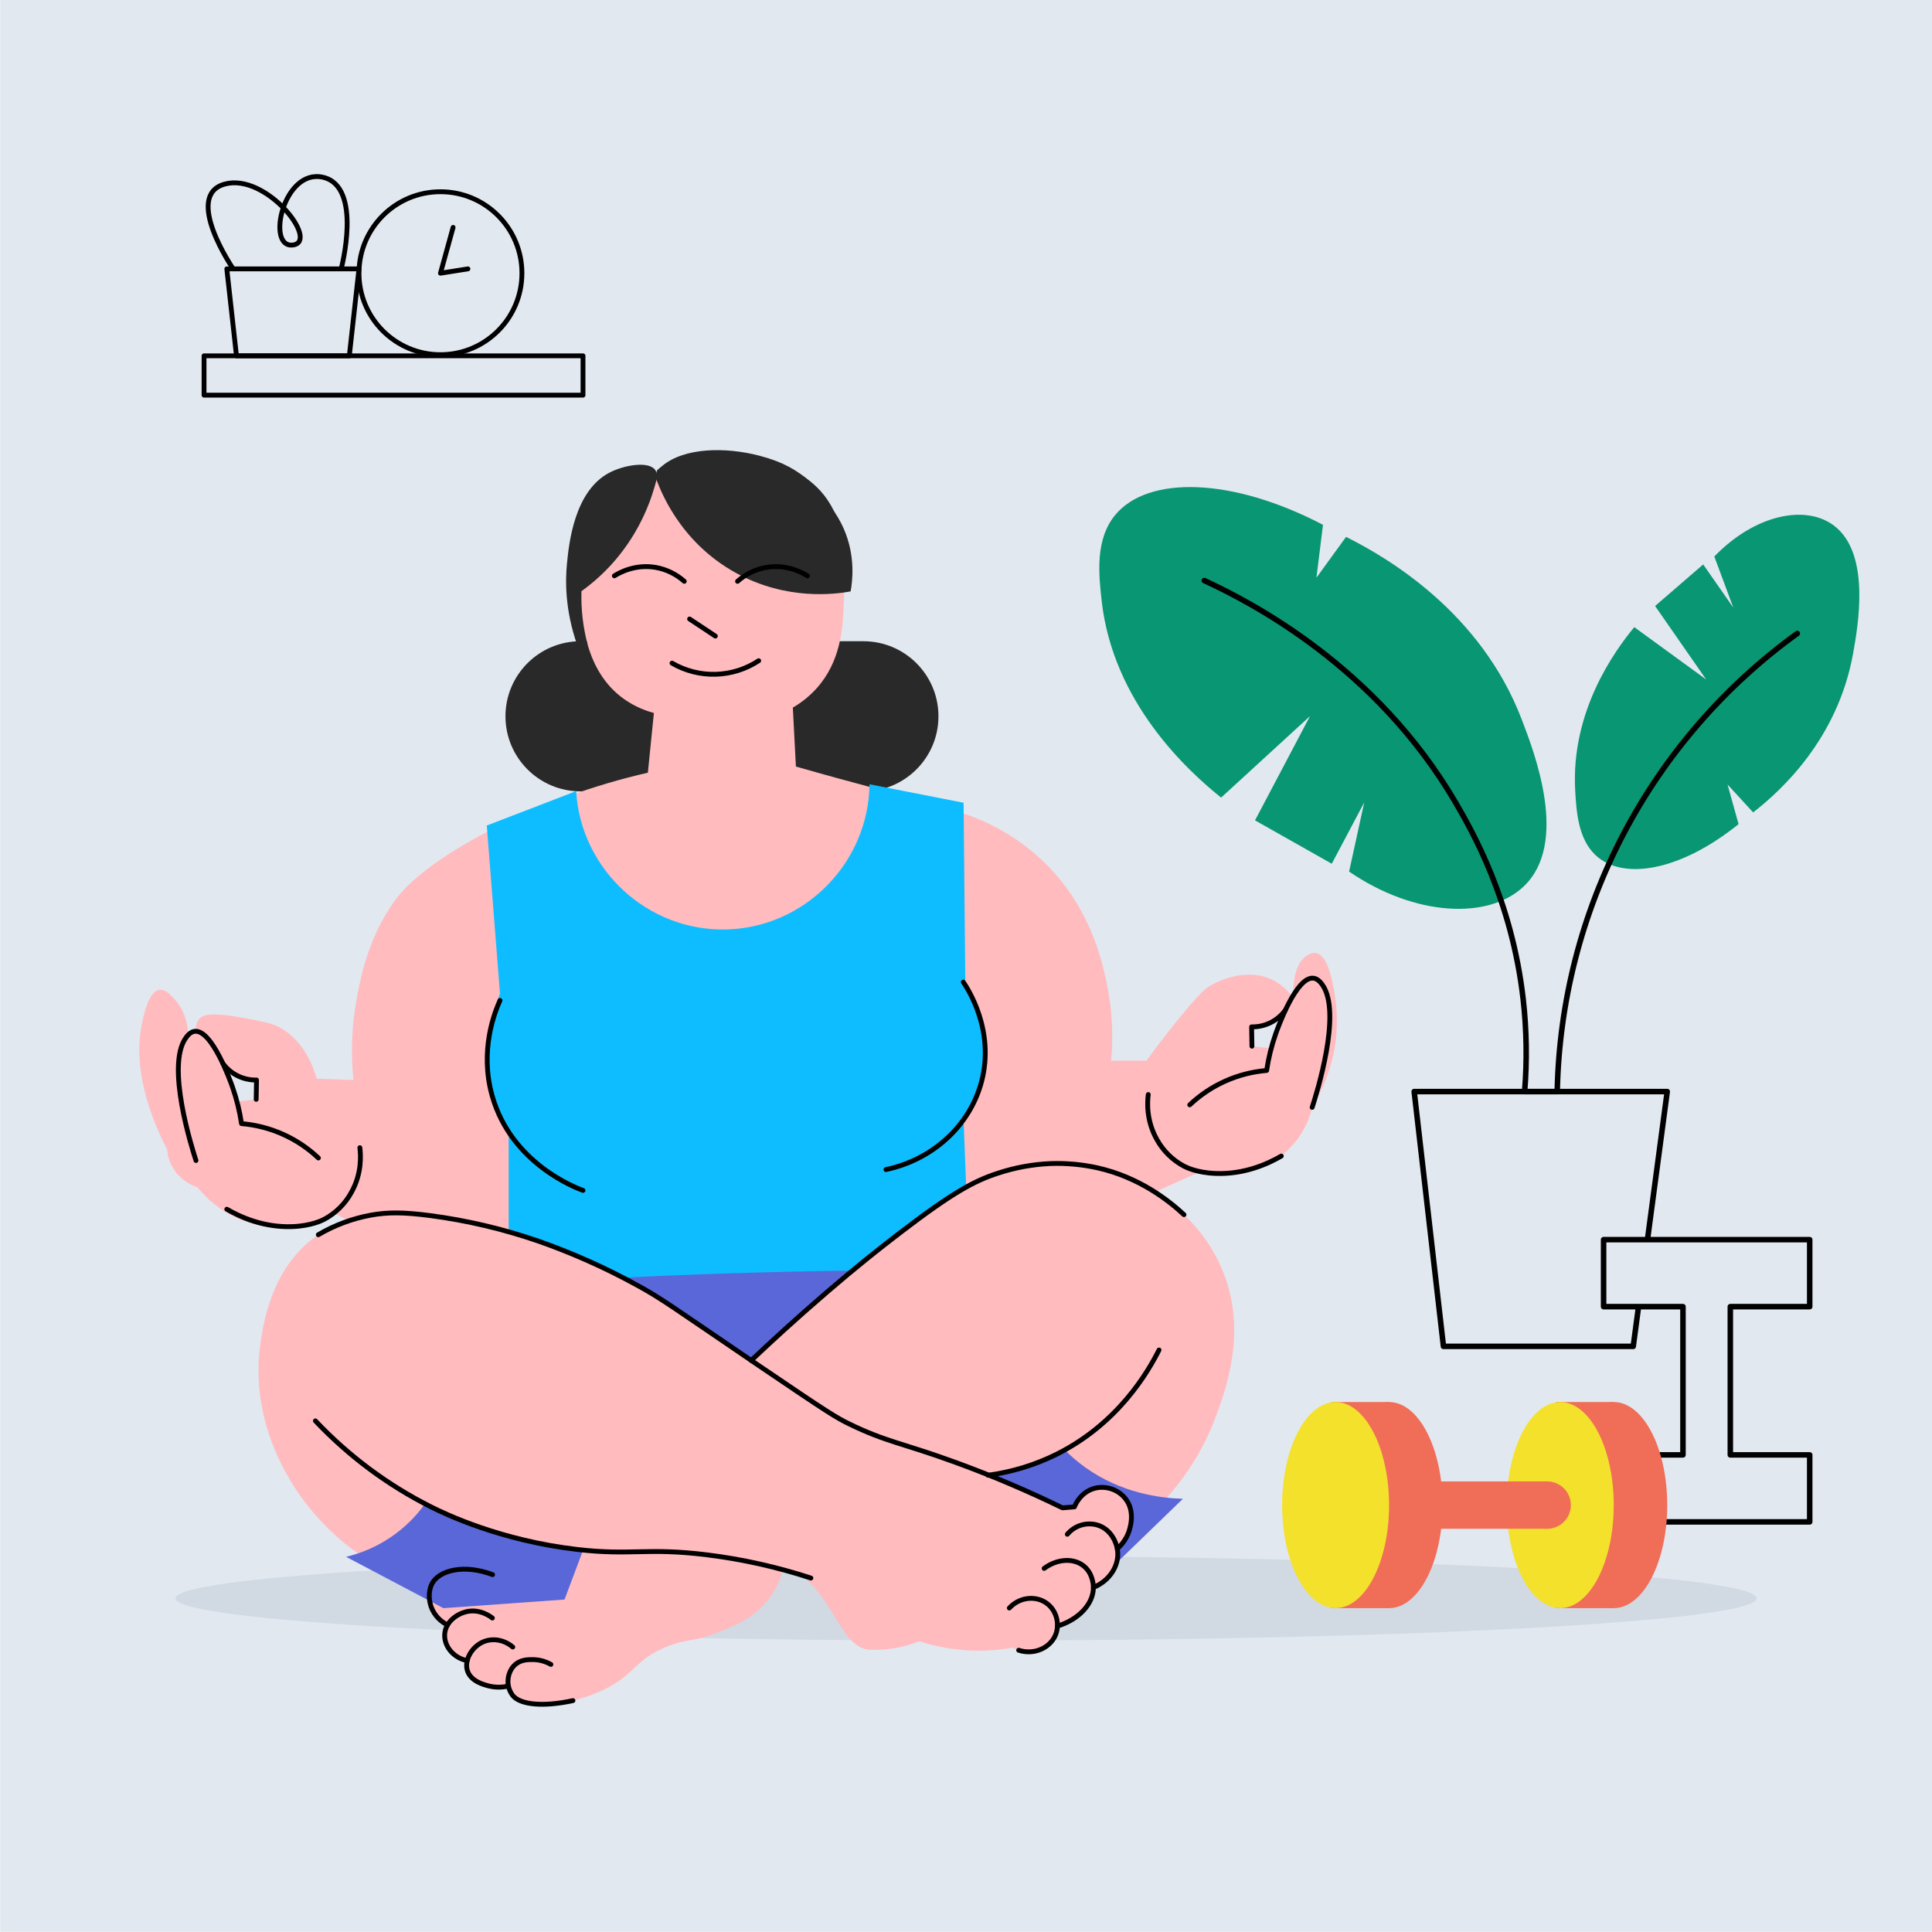 <svg width="1999" height="1999" viewBox="0 0 1999 1999" fill="none" xmlns="http://www.w3.org/2000/svg">
<g clip-path="url(#clip0_221_83)">
<path d="M1999 0H0.2V1998.8H1999V0Z" fill="#E2E8F0"/>
<path d="M999.6 1697.5C1451.36 1697.5 1817.59 1677.92 1817.59 1653.76C1817.59 1629.6 1451.36 1610.02 999.6 1610.02C547.836 1610.02 181.61 1629.6 181.61 1653.76C181.61 1677.92 547.836 1697.5 999.6 1697.5Z" fill="#D1D9E3"/>
<path d="M893.33 663.47H600.67C557.774 663.47 523 698.242 523 741.135C523 784.028 557.774 818.8 600.67 818.8H893.33C936.226 818.8 971 784.028 971 741.135C971 698.242 936.226 663.47 893.33 663.47Z" fill="#292929"/>
<path d="M194.56 1069.47C194.31 1062.94 192.79 1048.22 182 1035.47C178.09 1030.85 171.66 1023.3 165 1024.14C153.18 1025.63 147.95 1053.52 146.33 1062.14C142.6 1082.05 139.69 1124.58 173 1189.47C173.54 1196.18 175.591 1202.67 179 1208.47C187.14 1222.23 200.34 1227.15 204.33 1228.47C216.851 1244.06 233.307 1256.03 252 1263.14C298.12 1280.34 339.42 1259.6 346.67 1255.8L387.67 1276.8L781.67 1419.47L1241.83 1212.26L1284.11 1213.69C1301.87 1210.99 1318.41 1203 1331.57 1190.77C1344.72 1178.53 1353.89 1162.62 1357.87 1145.1C1369.3 1126.38 1377.15 1105.69 1381 1084.1C1384.37 1063.3 1383.92 1042.07 1379.67 1021.43C1377.13 1009.08 1372.57 987.95 1361.67 986.1C1358.29 985.52 1355.46 987 1353.67 987.93C1337.67 996.26 1338.15 1023.93 1338.22 1026.54L1335.78 1029.65C1331.06 1023.53 1325.12 1018.46 1318.33 1014.76C1288.8 998.92 1255.67 1017.91 1253 1019.43C1247.69 1022.43 1243 1026.12 1225.67 1046.76C1215.67 1058.76 1201.91 1075.76 1186.33 1097.43H1149.67C1152.16 1070.46 1150.59 1043.26 1145 1016.76C1139.88 992.55 1127.84 939.16 1081.89 893.65C1053.01 865.05 1021.15 849.89 997.11 841.71C988.94 839.17 976.46 835.36 961.17 830.93C935.36 823.46 917.61 818.93 899.61 814.13C881.61 809.33 855.75 802.36 823.51 793.13L820.33 732.13C829.55 726.796 837.874 720.047 845 712.13C869.65 684.61 871.77 650.94 872.79 630.13C874.28 599.55 876.95 544.86 839.67 512.81C812.86 489.81 779.77 490.81 735 492.15C691.07 493.48 651.37 494.69 625 524.15C602.16 549.66 601.89 582.3 601.67 610.15C601.5 630.36 601.03 688.46 642.33 720.81C652.494 728.674 664.134 734.418 676.56 737.7C674.48 758.3 672.403 778.893 670.33 799.48C614.339 812.301 560.15 832.004 509 858.14C435.61 895.8 414.39 923.74 408.33 932.14C381.54 969.28 373.78 1009.07 369.67 1030.14C364.075 1058.9 362.727 1088.32 365.67 1117.47L327.67 1116.14C324.74 1105.54 315.28 1077.03 289 1062.8C281.35 1058.66 270.71 1056.71 249.44 1052.8C216.11 1046.68 209.19 1050.74 206.11 1054.36C202.8 1058.25 202.4 1063.36 202.56 1067.05L194.56 1069.47Z" fill="#FFBBBE"/>
<path d="M677.89 492.36C682.2 505.2 702.25 560.25 761.44 592.8C814.53 622 865.44 614.59 880.11 611.92C882.11 600.92 885.28 575.08 873 547.03C858.2 513.19 830.48 497.89 819.67 491.92C757.4 457.52 687.79 487.86 677.89 492.36Z" fill="#292929"/>
<path d="M708 601.47C699.725 594.09 689.577 589.132 678.67 587.14C656.77 583.24 639.93 593.14 635.67 595.8" stroke="black" stroke-width="5" stroke-linecap="round" stroke-linejoin="round"/>
<path d="M763.11 601.47C771.385 594.09 781.533 589.132 792.44 587.14C814.34 583.24 831.18 593.14 835.44 595.8" stroke="black" stroke-width="5" stroke-linecap="round" stroke-linejoin="round"/>
<path d="M713.5 640.47L740.17 658.14" stroke="black" stroke-width="5" stroke-linecap="round" stroke-linejoin="round"/>
<path d="M695.33 686.14C709.027 694.113 724.679 698.103 740.521 697.661C756.364 697.219 771.768 692.363 785 683.64" stroke="black" stroke-width="5" stroke-linecap="round" stroke-linejoin="round"/>
<path d="M515.67 1327.47C593.06 1319.82 675.43 1314.17 762.33 1311.47C866.7 1308.23 964.99 1309.64 1056.33 1314.14L791 1431.47L515.67 1327.47Z" fill="#5A67D8"/>
<path d="M596.11 818.58C601 900.25 670.75 964.02 752.11 961.69C832.89 959.38 898.62 892.69 899.67 811.47L997 830.58C997.587 892.213 998.18 953.843 998.78 1015.47C1005.38 1026.47 1028 1067.17 1016.33 1116.14C1012.64 1131.45 1006.08 1145.93 997 1158.8L1003 1314.14C923.167 1313.73 840.723 1314.84 755.67 1317.47C676.93 1320 600.483 1323.77 526.33 1328.8V1175.47C517.468 1159.91 511.168 1143.03 507.67 1125.47C498.9 1081.19 510.67 1044.77 517.33 1028.14C512.777 970.14 508.223 912.14 503.67 854.14L596.11 818.58Z" fill="#0EBDFF"/>
<path d="M517.33 1035.14C511.98 1047.02 495.86 1086.8 509.33 1134.14C529.21 1203.99 596.12 1229.14 603.22 1231.69" stroke="black" stroke-width="5" stroke-linecap="round" stroke-linejoin="round"/>
<path d="M996.69 1016.15C1001.23 1022.8 1029.69 1066.09 1015.5 1119.45C1003.37 1164.85 964.98 1199.93 916.67 1210.14" stroke="black" stroke-width="5" stroke-linecap="round" stroke-linejoin="round"/>
<path d="M245.14 1139.68L265.07 1137.47L265.41 1117.47C259.656 1118.14 253.826 1117.42 248.41 1115.36C241.154 1112.52 234.985 1107.45 230.79 1100.88C235.39 1109.39 239.135 1118.33 241.97 1127.58C243.29 1131.79 244.32 1135.84 245.14 1139.68Z" fill="#E2E8F0"/>
<path d="M230.55 1100.29C234.555 1105.74 239.814 1110.15 245.881 1113.14C251.949 1116.13 258.647 1117.61 265.41 1117.47L265.07 1137.47" stroke="black" stroke-width="5" stroke-linecap="round" stroke-linejoin="round"/>
<path d="M329.44 1198.14C307.722 1177.61 279.671 1165.07 249.89 1162.58C247.984 1149.72 244.86 1137.07 240.56 1124.8C238.34 1118.47 219.24 1065.05 201.48 1067.1C196.78 1067.64 193.7 1071.88 192.11 1074.1C171.78 1102.93 198.17 1186.49 202.78 1200.76" stroke="black" stroke-width="5" stroke-linecap="round" stroke-linejoin="round"/>
<path d="M372.33 1187.47C373.23 1194.47 374.78 1214.12 363.33 1234.14C356.917 1245.71 347.317 1255.2 335.67 1261.47C333.25 1262.74 322.17 1268.37 302.67 1269.14C272.81 1270.31 248.45 1259.14 234.67 1251.14" stroke="black" stroke-width="5" stroke-linecap="round" stroke-linejoin="round"/>
<path d="M1315.27 1084.69L1295.34 1082.48L1295.01 1062.48C1300.76 1063.15 1306.59 1062.43 1312.01 1060.37C1319.27 1057.53 1325.44 1052.46 1329.63 1045.89C1325.03 1054.4 1321.29 1063.34 1318.46 1072.59C1317.13 1076.8 1316.1 1080.85 1315.27 1084.69Z" fill="#E2E8F0"/>
<path d="M1329.87 1045.3C1325.86 1050.75 1320.6 1055.15 1314.54 1058.14C1308.47 1061.13 1301.77 1062.62 1295.01 1062.48L1295.34 1082.48" stroke="black" stroke-width="5" stroke-linecap="round" stroke-linejoin="round"/>
<path d="M1231 1143.15C1252.72 1122.62 1280.78 1110.08 1310.56 1107.59C1312.47 1094.73 1315.59 1082.08 1319.89 1069.81C1322.11 1063.48 1341.21 1010.06 1358.97 1012.11C1363.67 1012.65 1366.75 1016.89 1368.34 1019.11C1388.67 1047.94 1362.28 1131.5 1357.67 1145.77" stroke="black" stroke-width="5" stroke-linecap="round" stroke-linejoin="round"/>
<path d="M1188.08 1132.48C1187.18 1139.48 1185.64 1159.13 1197.08 1179.15C1203.49 1190.72 1213.1 1200.21 1224.75 1206.48C1227.17 1207.75 1238.24 1213.38 1257.75 1214.15C1287.6 1215.32 1311.97 1204.15 1325.75 1196.15" stroke="black" stroke-width="5" stroke-linecap="round" stroke-linejoin="round"/>
<path d="M605 1591.47C725.29 1447.47 838 1348.36 921 1283.47C986.07 1232.59 1039.23 1197.77 1106.33 1203.47C1165.6 1208.47 1234.78 1245.06 1263.67 1311.47C1291.22 1374.83 1269.07 1435.47 1258.33 1464.8C1226.71 1551.32 1158.27 1595.01 1134.33 1608.8L813 1610.14C810.07 1632.84 800.94 1647.14 795.67 1654.14C780.13 1674.64 759.04 1682.72 739.67 1690.14C716.53 1699 713.76 1695.27 694.33 1702.14C656.86 1715.38 658.85 1732.2 623.67 1748.8C586.3 1766.44 537.24 1769.58 527.67 1752.8C526.57 1750.83 525.96 1748.62 525.89 1746.36C519.014 1747.7 511.912 1747.32 505.22 1745.25C499.98 1743.59 490.71 1740.64 486.33 1731.69C484.172 1727.04 483.552 1721.83 484.56 1716.8C483.66 1716.8 470.74 1717.12 463.22 1706.36C460.619 1702.57 459.118 1698.14 458.883 1693.55C458.648 1688.96 459.689 1684.39 461.89 1680.36C459.77 1679.62 449.65 1675.86 444.78 1665.25C443.115 1661.5 442.273 1657.44 442.311 1653.34C442.349 1649.23 443.266 1645.19 445 1641.47C452.22 1626.91 478.68 1620.47 509.67 1629.25C529.058 1619.11 549.103 1610.27 569.67 1602.8C581.93 1598.35 593.75 1594.62 605 1591.47Z" fill="#FFBBBE"/>
<path d="M1101.7 1500.24C1108.28 1506.87 1115.41 1512.93 1123 1518.36C1160.32 1545.01 1200.41 1550.07 1223.89 1550.8L1156.33 1616.14L1011 1617C1014.33 1586.85 1017.67 1556.7 1021 1526.55C1049.32 1522.93 1076.7 1513.99 1101.7 1500.21V1500.24Z" fill="#5A67D8"/>
<path d="M1099.33 1560.14C1065.42 1544.6 1029.41 1529.14 991.33 1514.14C952.33 1498.74 914.54 1485.14 878.33 1473.14C829.39 1442.41 790.02 1416.34 763 1398.14C698.93 1354.97 675.61 1336.68 630.33 1314.58C608.59 1303.97 575.13 1288.05 530 1276.14C466.47 1259.37 382.29 1237.14 324.33 1281.14C279.97 1314.81 272.11 1371.23 269.33 1391.14C256.33 1484.14 312.99 1574.14 384.33 1616.14C403.541 1627.4 424.362 1635.66 446.07 1640.63C447.079 1638.32 448.427 1636.17 450.07 1634.25C466.46 1615.43 506.01 1628.05 509.63 1629.25L585.18 1602.36C598.18 1603.3 624.43 1605.19 657.63 1607.47C797.17 1617.06 814.75 1616.77 834.29 1634.14C863.91 1660.45 872.55 1704.66 898.96 1706.8C913.09 1707.95 928.96 1704.8 928.96 1704.8C936.495 1703.31 943.864 1701.08 950.96 1698.14C982.211 1708.33 1015.5 1710.62 1047.85 1704.8C1059.85 1711.08 1073.85 1710.24 1083.58 1702.65C1092.76 1695.46 1094.58 1684.93 1094.97 1682.18C1104.53 1679.83 1113.22 1674.83 1120.06 1667.75C1126.9 1660.67 1131.61 1651.81 1133.63 1642.18C1137.97 1639.26 1148.77 1631.11 1153.29 1616.51C1154.69 1611.98 1155.36 1607.25 1155.29 1602.51C1160.85 1597.18 1164.98 1590.53 1167.29 1583.18C1168.17 1580.3 1175.63 1554.52 1158.96 1542.51C1147.82 1534.51 1131.41 1536.58 1121.63 1544.84C1118.14 1547.83 1115.4 1551.6 1113.63 1555.84L1099.33 1560.14Z" fill="#FFBBBE"/>
<path d="M439.75 1556C420.035 1583.52 391.042 1602.99 358.11 1610.82L458.78 1663.94L584.11 1655C590.517 1637.95 596.923 1620.9 603.33 1603.85C546.336 1598.03 490.893 1581.82 439.75 1556Z" fill="#5A67D8"/>
<path d="M1022.25 1526.41C1046.85 1523.12 1070.75 1515.82 1093 1504.8C1156.86 1473.06 1187.84 1419.45 1199.22 1396.8" stroke="black" stroke-width="5" stroke-linecap="round" stroke-linejoin="round"/>
<path d="M570 1722.14C564.1 1718.82 557.438 1717.1 550.67 1717.14C546.16 1717.14 539.33 1717.25 533.67 1721.8C526.67 1727.43 524.56 1737.03 526 1744.47C526.739 1747.8 528.126 1750.95 530.08 1753.75C537.76 1764.24 562.79 1766.14 592.81 1759.58" stroke="black" stroke-width="5" stroke-linecap="round" stroke-linejoin="round"/>
<path d="M530.56 1704.14C521.56 1696.52 509.43 1694.47 499.44 1699.03C487.96 1704.27 480.08 1717.95 483.67 1728.8C487.26 1739.65 500.58 1743.08 505.44 1744.36C512.179 1746.09 519.243 1746.13 526 1744.47" stroke="black" stroke-width="5" stroke-linecap="round" stroke-linejoin="round"/>
<path d="M509.44 1674.14C508.05 1673.01 496.56 1664.06 482.11 1667.69C472.56 1670.1 460.96 1678.19 460.11 1690.8C459.29 1703.09 468.95 1715.41 483.4 1718.23" stroke="black" stroke-width="5" stroke-linecap="round" stroke-linejoin="round"/>
<path d="M509.67 1629.25C480.67 1618.25 454.5 1624.42 447 1638.58C443.72 1644.78 443.12 1654.17 446.11 1662.58C449.145 1670.77 455.214 1677.48 463.06 1681.31" stroke="black" stroke-width="5" stroke-linecap="round" stroke-linejoin="round"/>
<path d="M777.22 1407.67C795.8 1390.08 822.46 1365.45 855.6 1336.95C885.06 1311.61 908.72 1292.77 931.21 1275.55C986.34 1233.33 1008.62 1221.64 1032.47 1213.91C1050.1 1208.07 1068.45 1204.7 1087 1203.91C1103.29 1203.33 1119.58 1204.82 1135.5 1208.33C1179.04 1218.11 1209.61 1242.42 1225.03 1256.78" stroke="black" stroke-width="5" stroke-linecap="round" stroke-linejoin="round"/>
<path d="M326.33 1470.14C360.77 1506.58 401.309 1536.73 446.12 1559.23C460.64 1566.49 517.92 1594.08 597.59 1603.23C653.77 1609.7 669.22 1601.04 731.67 1608.78C768.135 1613.31 804.078 1621.35 839 1632.78" stroke="black" stroke-width="5" stroke-linecap="round" stroke-linejoin="round"/>
<path d="M1044.33 1663.8C1054.94 1652.23 1072.08 1650.65 1083.33 1659.14C1093.19 1666.58 1096.56 1680.25 1092.33 1691.14C1087.02 1704.82 1070.26 1712.76 1054 1707.47" stroke="black" stroke-width="5" stroke-linecap="round" stroke-linejoin="round"/>
<path d="M1080.33 1622.8C1093.8 1612.8 1110.26 1611.97 1120.67 1619.8C1131.08 1627.63 1131.3 1640.8 1131.31 1642.48C1131.42 1659.12 1116.61 1675.63 1094.1 1682.48" stroke="black" stroke-width="5" stroke-linecap="round" stroke-linejoin="round"/>
<path d="M1104.33 1587.47C1107.99 1583.1 1112.82 1579.87 1118.25 1578.15C1123.69 1576.44 1129.5 1576.32 1135 1577.8C1148.63 1581.62 1155.14 1594.69 1156.33 1604.47C1158.2 1619.76 1148.17 1635.65 1131.33 1642.47" stroke="black" stroke-width="5" stroke-linecap="round" stroke-linejoin="round"/>
<path d="M1156.13 1602.34C1161.17 1597.93 1165.07 1592.38 1167.5 1586.14C1168.5 1583.5 1176.08 1563.75 1163.5 1549.47C1159.77 1545.24 1154.96 1542.11 1149.59 1540.41C1144.22 1538.71 1138.48 1538.49 1133 1539.8C1117.78 1543.63 1112.16 1557.8 1111.67 1559.14L1099.33 1560.14C1063.49 1542.66 1026.78 1527.03 989.33 1513.34C932.96 1492.77 917.02 1492.05 878.33 1473.14C865.19 1466.71 857.54 1462.14 784.75 1412.69C692.29 1349.87 684.51 1343.55 658.46 1329.36C625.756 1311.43 591.622 1296.23 556.41 1283.93C520.397 1271.56 483.24 1262.8 445.49 1257.8C417.49 1254.11 401.01 1254.14 383.61 1257.3C364.474 1260.82 346.105 1267.67 329.34 1277.55" stroke="black" stroke-width="5" stroke-linecap="round" stroke-linejoin="round"/>
<path d="M1725.06 1129.42H1463.23C1473.32 1217.3 1483.41 1305.18 1493.52 1393.06H1689.88C1701.6 1305.18 1713.33 1217.3 1725.06 1129.42Z" stroke="black" stroke-width="5.71" stroke-linecap="round" stroke-linejoin="round"/>
<path d="M1576.52 917.19C1623.71 872.35 1587.86 779.11 1574.31 743.88C1531.87 633.5 1436.31 577.28 1392.75 555.48L1362.08 597.75C1364.35 579.503 1366.61 561.257 1368.87 543.01C1274.49 493.71 1188.24 492.11 1154.26 532.39C1132.81 557.82 1136.86 594.39 1139.82 621.25C1151.53 727.25 1229.42 797.98 1263.46 825.25L1355.46 740.92L1298.54 848.8L1377.94 893.69L1411.53 830.29L1395.89 901.8C1464.26 948.56 1540.22 951.68 1576.52 917.19Z" fill="#099672"/>
<path d="M1897.61 543.87C1935.95 572.87 1922.4 648.05 1917.29 676.46C1901.29 765.46 1841.61 819.07 1813.95 840.58L1787.44 811.72C1791.25 825.4 1795.05 839.067 1798.86 852.72C1739.2 900.9 1679.35 911.72 1650.77 884.72C1632.77 867.72 1631.07 839.29 1629.85 818.48C1625.03 736.23 1670.59 673.48 1690.95 648.89L1765.31 703.02L1712.48 627.02L1762.26 584L1793.4 628.66L1773.76 575.8C1815.63 532.44 1868.13 521.59 1897.61 543.87Z" fill="#099672"/>
<path d="M1859.61 655.44C1784.34 709.829 1722.73 780.952 1679.63 863.206C1636.53 945.459 1613.12 1036.6 1611.24 1129.44H1577.5C1580.09 1097.72 1579.6 1065.83 1576.03 1034.21C1564.39 931.43 1523.03 859.37 1505.61 829.61C1423.96 690.53 1296.51 623.96 1246.06 600.7" stroke="black" stroke-width="5.71" stroke-linecap="round" stroke-linejoin="round"/>
<path d="M603.22 368.16H211.12V408.88H603.22V368.16Z" stroke="black" stroke-width="5" stroke-linecap="round" stroke-linejoin="round"/>
<path d="M361.43 368.16H244.67L234.67 278.19H371.43L361.43 368.16Z" stroke="black" stroke-width="5" stroke-linecap="round" stroke-linejoin="round"/>
<path d="M241.27 278.19C241.27 278.19 189.39 202.48 232.4 190.51C275.41 178.54 331.13 249.92 303.05 253.51C274.97 257.1 293.14 173.7 334.38 183.46C375.62 193.22 353 278.19 353 278.19" stroke="black" stroke-width="5" stroke-linecap="round" stroke-linejoin="round"/>
<path d="M455.73 366.98C502.288 366.98 540.03 329.238 540.03 282.68C540.03 236.122 502.288 198.38 455.73 198.38C409.172 198.38 371.43 236.122 371.43 282.68C371.43 329.238 409.172 366.98 455.73 366.98Z" stroke="black" stroke-width="5" stroke-linecap="round" stroke-linejoin="round"/>
<path d="M468.82 235.29L455.73 282.68L484.16 278.19" stroke="black" stroke-width="5" stroke-linecap="round" stroke-linejoin="round"/>
<path d="M1872.46 1351.96V1282.65H1659.21V1351.96H1741.33V1505.36H1659.21V1574.66H1872.46V1505.36H1790.33V1351.96H1872.46Z" fill="#E2E8F0" stroke="black" stroke-width="5.71" stroke-linecap="round" stroke-linejoin="round"/>
<path d="M1437.25 1663.91C1467.81 1663.91 1492.59 1616.17 1492.59 1557.29C1492.59 1498.41 1467.81 1450.67 1437.25 1450.67C1406.69 1450.67 1381.91 1498.41 1381.91 1557.29C1381.91 1616.17 1406.69 1663.91 1437.25 1663.91Z" fill="#F06D57"/>
<path d="M1437.26 1450.67H1377.67V1663.92H1437.26V1450.67Z" fill="#F06D57"/>
<path d="M1381.91 1663.91C1412.47 1663.91 1437.25 1616.17 1437.25 1557.29C1437.25 1498.41 1412.47 1450.67 1381.91 1450.67C1351.35 1450.67 1326.57 1498.41 1326.57 1557.29C1326.57 1616.17 1351.35 1663.91 1381.91 1663.91Z" fill="#F4E12C"/>
<path d="M1669.71 1663.91C1700.27 1663.91 1725.05 1616.17 1725.05 1557.29C1725.05 1498.41 1700.27 1450.67 1669.71 1450.67C1639.15 1450.67 1614.37 1498.41 1614.37 1557.29C1614.37 1616.17 1639.15 1663.91 1669.71 1663.91Z" fill="#F06D57"/>
<path d="M1669.72 1450.67H1610.13V1663.92H1669.72V1450.67Z" fill="#F06D57"/>
<path d="M1614.37 1663.91C1644.93 1663.91 1669.71 1616.17 1669.71 1557.29C1669.71 1498.41 1644.93 1450.67 1614.37 1450.67C1583.81 1450.67 1559.03 1498.41 1559.03 1557.29C1559.03 1616.17 1583.81 1663.91 1614.37 1663.91Z" fill="#F4E12C"/>
<path d="M1600.83 1581.79C1614.36 1581.79 1625.33 1570.82 1625.33 1557.29C1625.33 1543.76 1614.36 1532.79 1600.83 1532.79C1587.3 1532.79 1576.33 1543.76 1576.33 1557.29C1576.33 1570.82 1587.3 1581.79 1600.83 1581.79Z" fill="#F06D57"/>
<path d="M1600.83 1532.79H1468.33V1581.79H1600.83V1532.79Z" fill="#F06D57"/>
<path d="M601.65 611.67C614.139 602.681 625.548 592.278 635.65 580.67C662.65 549.57 674.12 516.76 679.29 496.41C679.95 493.05 680.02 489.26 677.98 486.33C671.36 476.81 645.89 481.06 630.65 489C594.12 508 588.65 562.59 586.65 583C584.94 600.11 584.3 630.57 597.31 667.67L608 666.9C603.239 648.891 601.097 630.29 601.64 611.67H601.65Z" fill="#292929"/>
<path d="M679.31 496.41C677.8 490.2 680.11 486.33 680.11 486.33C681.19 485.33 682.96 483.77 685.26 482.02C708 463.02 750.53 462.18 786.33 471.67C811 478.2 823.68 486.27 838.33 498C882.82 533.59 873.33 593.8 872.78 604.22C829.66 583 682.62 510 679.31 496.41Z" fill="#292929"/>
</g>
<defs>
<clipPath id="clip0_221_83">
<rect width="1999" height="1999" fill="white"/>
</clipPath>
</defs>
</svg>

